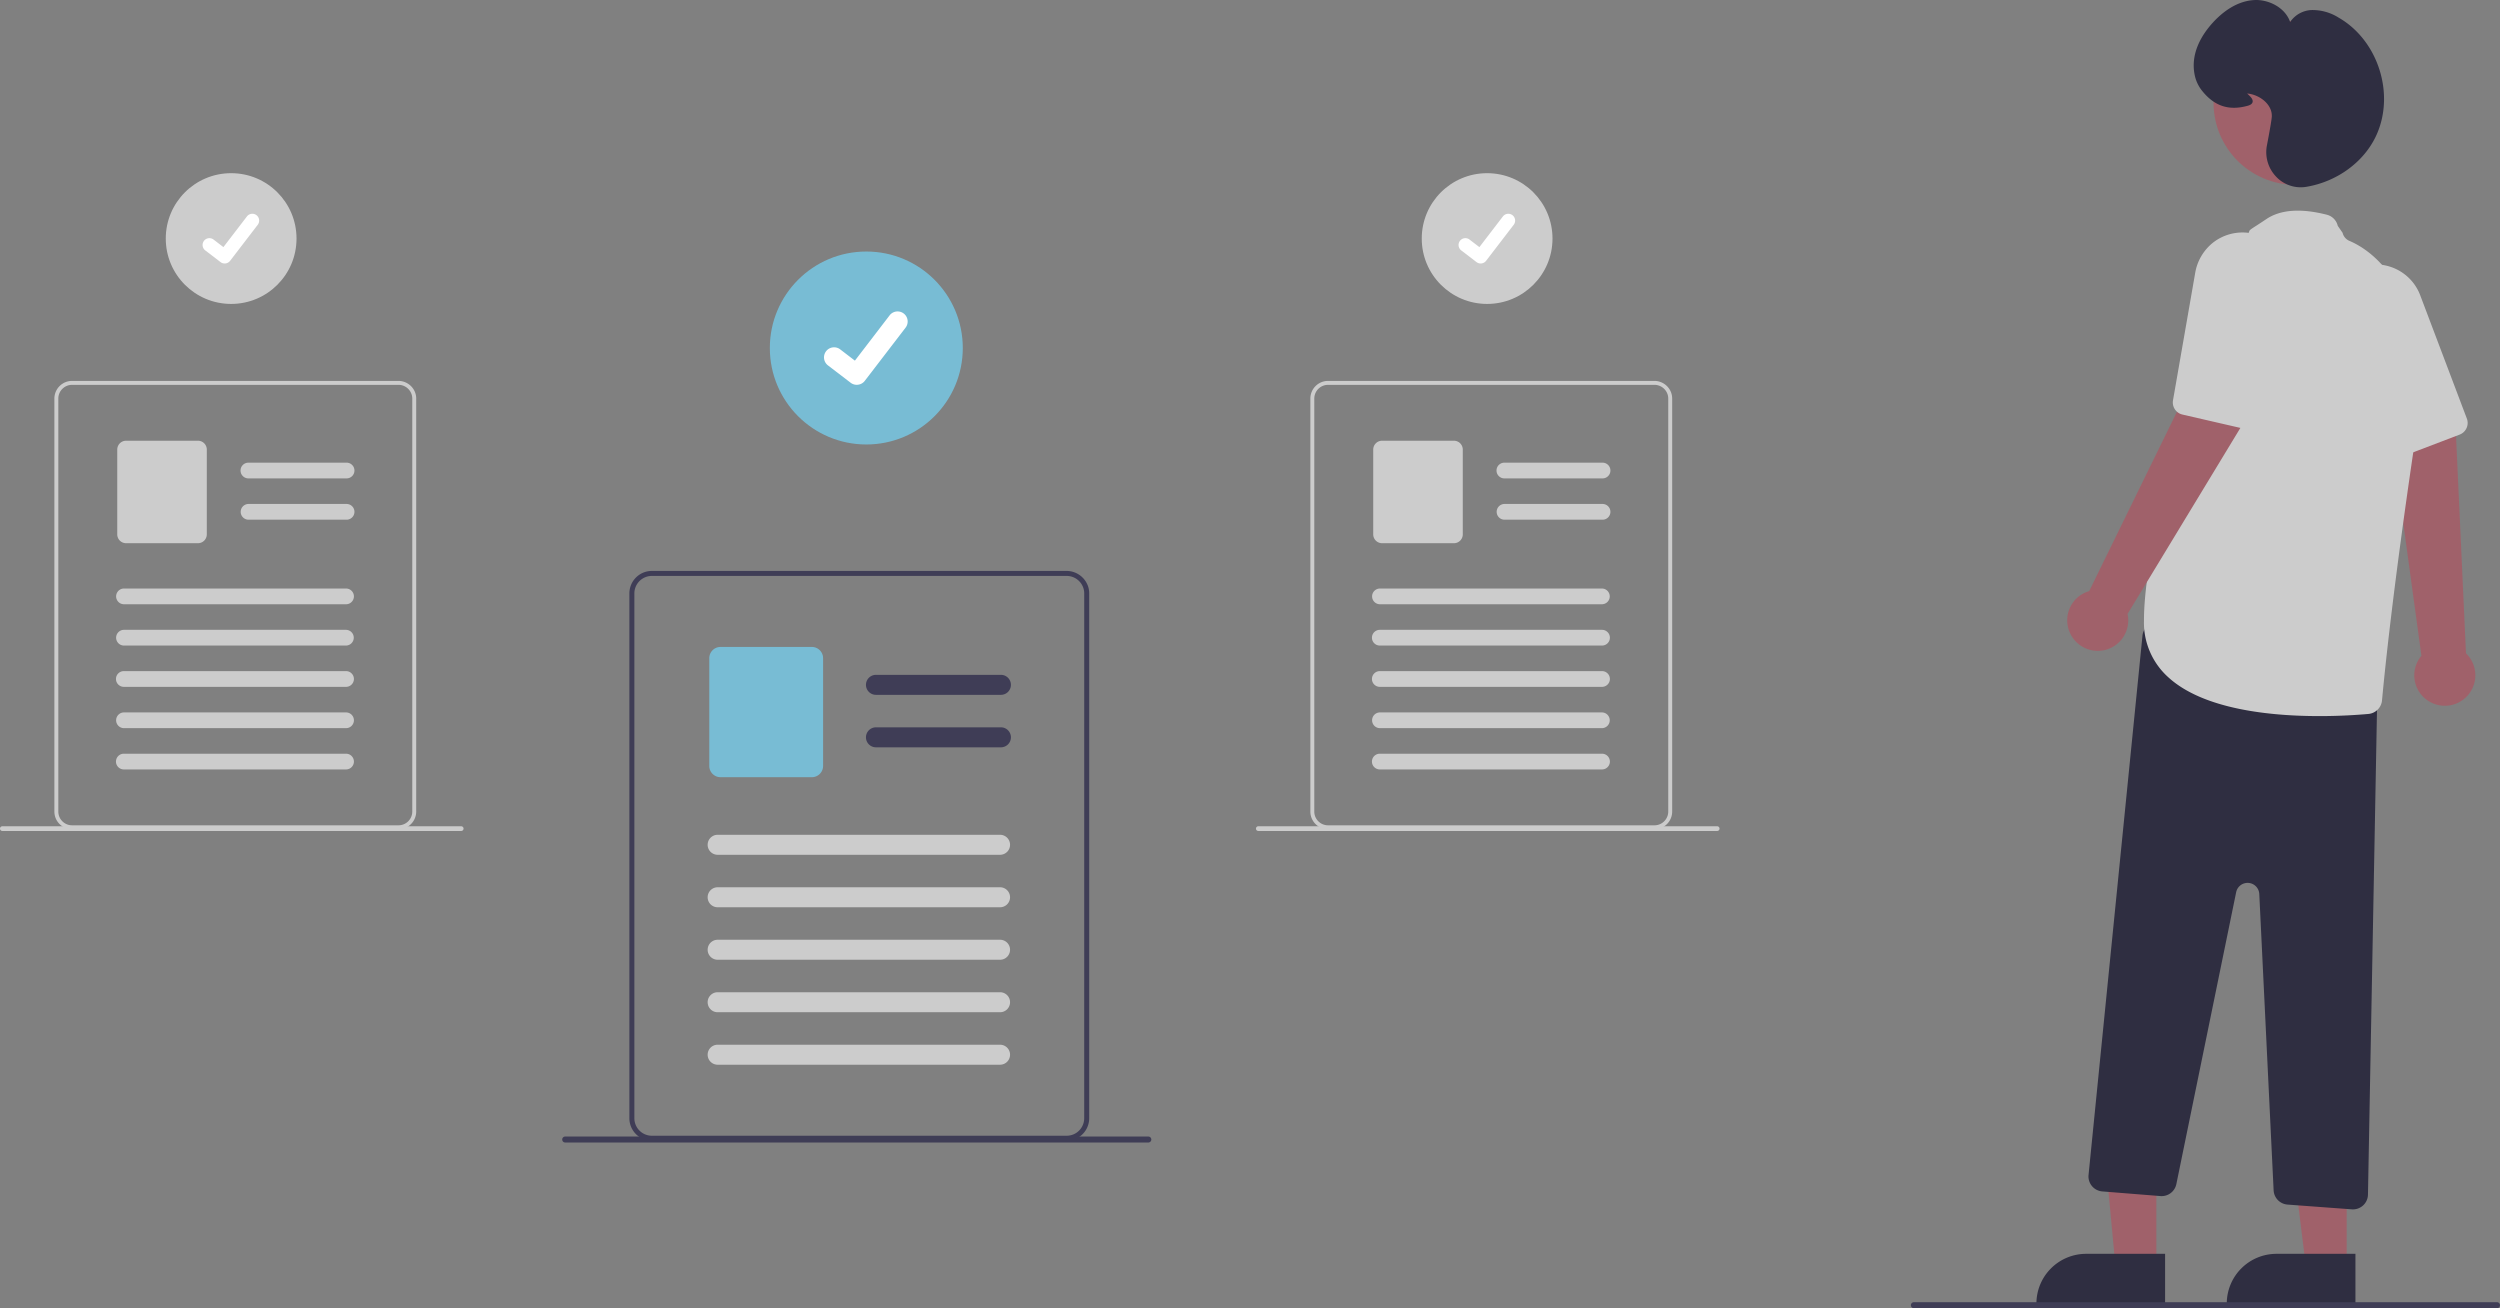 <svg xmlns="http://www.w3.org/2000/svg" data-name="Layer 1" width="836.004" height="437.462" viewBox="0 0 836.004 437.462" xmlns:xlink="http://www.w3.org/1999/xlink"><rect x="0" y="0" width="836.004" height="437.462" fill="#808080" stroke="none"/><g id="f59d61bb-6173-4011-886f-cab752b15cf5" data-name="Group 14"><path id="ea601028-2261-4201-a5c6-6d1fee0209f8-519" data-name="Path 284" d="M994.402,465.878a10.138,10.138,0,0,1-2.678-15.312l-10.57-77.264,22.019,1.081,3.457,75.363a10.192,10.192,0,0,1-12.228,16.132Z" transform="translate(-181.998 -231.269)" fill="#a0616a"/><path id="bab8e504-63c3-4a02-b094-c521f4d0da0a-520" data-name="Path 285" d="M1006.195,375.407a4.138,4.138,0,0,1-1.681,1.189l-19.788,7.552a4.157,4.157,0,0,1-5.281-2.194l-17.529-39.393a16.46,16.46,0,0,1-.805-11.649,16.01,16.01,0,0,1,12.185-10.924,15.269,15.269,0,0,1,6.578.093,15.947,15.947,0,0,1,11.461,9.963l15.585,41.2A4.166,4.166,0,0,1,1006.195,375.407Z" transform="translate(-181.998 -231.269)" fill="#ccc"/><path id="e3cfda6a-f51e-4c96-8af0-12d99ec512c5-521" data-name="Path 286" d="M903.079,654.462h-13.691l-4.966-53.057,18.657.25Z" transform="translate(-181.998 -231.269)" fill="#a0616a"/><path id="a90fb924-173c-4f4a-b9ae-ede5dff37993-522" data-name="Path 287" d="M879.609,650.551h26.4v16.625h-43.028a16.625,16.625,0,0,1,16.625-16.625h.003Z" transform="translate(-181.998 -231.269)" fill="#2f2e41"/><path id="f7d48866-455f-47a0-876b-9c2c9b7d2f2d-523" data-name="Path 288" d="M966.733,654.463h-13.691l-6.513-52.808h20.206Z" transform="translate(-181.998 -231.269)" fill="#a0616a"/><path id="ae80d259-143f-4a2f-8815-2d5111ab51c8-524" data-name="Path 289" d="M943.263,650.551h26.4v16.625h-43.028a16.625,16.625,0,0,1,16.625-16.625h.003Z" transform="translate(-181.998 -231.269)" fill="#2f2e41"/><path id="b7aaac11-5418-4b5b-a747-2fb27f89cd88-525" data-name="Path 290" d="M968.455,635.674l-21.5-1.592a5.032,5.032,0,0,1-4.655-4.768l-4.794-99.088a3.909,3.909,0,0,0-7.733-.6l-20,97.611a5.032,5.032,0,0,1-5.324,4l-19.438-1.555a5.025,5.025,0,0,1-4.609-5.409q.004-.049.009-.099l18.033-180.326a5.025,5.025,0,0,1,6.068-4.41l68.574,14.907a5.038,5.038,0,0,1,3.957,5l-3.193,171.412a5.028,5.028,0,0,1-5.013,4.932C968.71,635.688,968.583,635.683,968.455,635.674Z" transform="translate(-181.998 -231.269)" fill="#2f2e41"/><circle id="eccc2a78-7d3a-4be1-aa48-fb8bb5d1e30a" data-name="Ellipse 40" cx="767.645" cy="34.378" r="27.428" fill="#a0616a"/><path id="a0a57a86-6e42-4b50-b3a1-f8a38df428dd-526" data-name="Path 291" d="M907.087,457.756a24.525,24.525,0,0,1-8.145-18.835c0-39.422,34.123-127.5,35.192-130.243.1-.662,1-.948,5.728-4.139s11.542-3.684,20.257-1.458a5,5,0,0,1,3.629,3.706l1.621,2.342a3.9,3.9,0,0,0,2.27,2.687c7.028,2.961,29.368,16.615,21.755,68-7.071,47.733-9.941,75.8-10.846,85.659a5.015,5.015,0,0,1-4.547,4.54c-3.446.308-9.36.719-16.4.719C941.266,470.729,918.869,468.529,907.087,457.756Z" transform="translate(-181.998 -231.269)" fill="#ccc"/><path id="e2026d9f-0f48-4627-b939-bcbd235b248e-527" data-name="Path 292" d="M874.312,443.151a10.137,10.137,0,0,1,6.309-14.207l34.276-70.047,17.682,13.167-39.122,64.505a10.192,10.192,0,0,1-19.143,6.582Z" transform="translate(-181.998 -231.269)" fill="#a0616a"/><path id="aa5178ad-b05d-4950-85b1-a624717fe499-528" data-name="Path 293" d="M934.514,374.602a4.137,4.137,0,0,1-2.058.051l-20.64-4.755a4.157,4.157,0,0,1-3.163-4.764l7.4-42.478a16.461,16.461,0,0,1,5.822-10.122,16.011,16.011,0,0,1,16.205-2.281,15.269,15.269,0,0,1,5.41,3.742,15.947,15.947,0,0,1,3.965,14.659l-10.017,42.892a4.166,4.166,0,0,1-2.924,3.056Z" transform="translate(-181.998 -231.269)" fill="#ccc"/><path id="f1455aca-238f-491a-b535-1c1a045e39f4-529" data-name="Path 294" d="M943.221,290.429a11.82,11.82,0,0,1-3.171-10.482c.956-5,1.518-8.275,1.625-9.466h0c.364-4.073-3.754-7.371-7.828-7.9-.158-.021-.29-.034-.4-.043.1.1.215.206.313.3.774.727,1.737,1.632,1.508,2.566-.138.562-.652.961-1.571,1.218-6.372,1.783-11.28.146-15.445-5.155a12.313,12.313,0,0,1-2.351-5.135c-1.492-7.32,2.483-13.56,6.081-17.505,2.967-3.253,7.776-7.2,13.841-7.54,4.716-.263,10.325,2.451,12,7.342a9.112,9.112,0,0,1,7.1-4,16.374,16.374,0,0,1,9.111,2.534c13.3,7.618,19.015,25.766,12.481,39.63-4.11,8.721-13.015,15.213-23.239,16.943a11.613,11.613,0,0,1-1.937.164,11.3,11.3,0,0,1-8.125-3.467Z" transform="translate(-181.998 -231.269)" fill="#2f2e41"/></g><path id="f152a38b-6c6f-456c-96ce-4c801960ccf2-530" data-name="Path 336" d="M545.657,426.839a7.6,7.6,0,0,0-6.95-4.65h-138.725a7.524,7.524,0,0,0-7.52,7.52v175.5a7.524,7.524,0,0,0,7.52,7.52h138.73a7.53,7.53,0,0,0,7.52-7.52v-175.5a7.385,7.385,0,0,0-.57-2.87Zm-1.1,178.37a5.857,5.857,0,0,1-5.85,5.85h-138.725a5.851,5.851,0,0,1-5.85-5.849v-175.5a5.858,5.858,0,0,1,5.85-5.85h138.73a5.879,5.879,0,0,1,5.43,3.68,6.486,6.486,0,0,1,.22.66,5.801,5.801,0,0,1,.2,1.51Z" transform="translate(-181.998 -231.269)" fill="#3f3d56"/><path id="fabca9b7-6499-499c-b0ba-e512eedfa0e6-531" data-name="Path 337" d="M516.707,463.624H474.921a3.343,3.343,0,1,1,0-6.686h41.786a3.343,3.343,0,1,1,0,6.686Z" transform="translate(-181.998 -231.269)" fill="#3f3d56"/><path id="b1b2178d-f6c7-4a19-857a-cc93cc70df69-532" data-name="Path 338" d="M516.707,481.174H474.921a3.343,3.343,0,1,1,0-6.686h41.786a3.343,3.343,0,1,1,0,6.686Z" transform="translate(-181.998 -231.269)" fill="#3f3d56"/><path id="bd84b5e9-e9c5-4886-bcfd-3c769a5bd20c-533" data-name="Path 339" d="M453.481,491.167h-30.537a3.765,3.765,0,0,1-3.761-3.761v-36.036a3.765,3.765,0,0,1,3.761-3.761h30.537a3.765,3.765,0,0,1,3.761,3.761v36.036A3.765,3.765,0,0,1,453.481,491.167Z" transform="translate(-181.998 -231.269)" fill="#78bcd4"/><path id="ad20b6ae-6256-4ad3-9ba5-bff6ef303c78-534" data-name="Path 340" d="M516.417,517.11h-94.436a3.343,3.343,0,0,1,0-6.686h94.436a3.343,3.343,0,1,1,0,6.686Z" transform="translate(-181.998 -231.269)" fill="#ccc"/><path id="f5b31b5a-d389-4394-a0c3-430493f21651-535" data-name="Path 341" d="M516.417,534.66h-94.436a3.343,3.343,0,0,1,0-6.686h94.436a3.343,3.343,0,1,1,0,6.686Z" transform="translate(-181.998 -231.269)" fill="#ccc"/><path id="e6b00d4f-f233-434b-82e7-f520ed55a592-536" data-name="Path 342" d="M516.417,552.21h-94.436a3.343,3.343,0,0,1,0-6.686h94.436a3.343,3.343,0,1,1,0,6.686Z" transform="translate(-181.998 -231.269)" fill="#ccc"/><path id="f83e6214-6629-4e95-ad35-3c9b0c78a3d6-537" data-name="Path 343" d="M516.417,569.76h-94.436a3.343,3.343,0,0,1,0-6.686h94.436a3.343,3.343,0,1,1,0,6.686Z" transform="translate(-181.998 -231.269)" fill="#ccc"/><path id="b83f14e7-a754-4235-a578-aebf681d4a1c-538" data-name="Path 344" d="M516.417,587.31h-94.436a3.343,3.343,0,0,1,0-6.686h94.436a3.343,3.343,0,1,1,0,6.686Z" transform="translate(-181.998 -231.269)" fill="#ccc"/><path id="a38c097c-1c01-4356-80b1-56a89c2c58fa-539" data-name="Path 349" d="M822.002,668.731h195a1,1,0,0,0,0-2h-195a1,1,0,0,0,0,2Z" transform="translate(-181.998 -231.269)" fill="#3f3d56"/><circle id="af1d3ae0-b86a-44f8-8168-f2f371efc620" data-name="Ellipse 44" cx="289.696" cy="116.373" r="32.262" fill="#78bcd4"/><path id="b4906b3b-71df-4c7e-84d8-52e6769e6d26-540" data-name="Path 395" d="M468.497,359.949a3.346,3.346,0,0,1-2.013-.669l-.036-.027-7.582-5.8a3.369,3.369,0,1,1,4.1-5.348l4.911,3.766,11.605-15.14a3.368,3.368,0,0,1,4.722-.624l.001.001-.072.1.074-.1a3.372,3.372,0,0,1,.623,4.723l-13.65,17.8a3.37,3.37,0,0,1-2.68,1.314Z" transform="translate(-181.998 -231.269)" fill="#fff"/><circle id="eb67bc87-0ab3-400d-9346-8836e9b135a0" data-name="Ellipse 46" cx="77.296" cy="79.773" r="21.862" fill="#ccc"/><path id="a587243e-22a7-4e92-b127-7238b8715868-541" data-name="Path 408" d="M257.127,319.381a2.268,2.268,0,0,1-1.364-.453l-.024-.018-5.138-3.934a2.283,2.283,0,0,1,2.776-3.624l3.328,2.552,7.864-10.256a2.282,2.282,0,0,1,3.199-.422l.001 0-.049.066.05-.065a2.285,2.285,0,0,1,.422,3.2l-9.25,12.064a2.283,2.283,0,0,1-1.816.891Z" transform="translate(-181.998 -231.269)" fill="#fff"/><path id="b24c2fd4-5735-4a8b-b246-c12b52e11f5f-542" data-name="Path 410" d="M320.729,362.302a5.982,5.982,0,0,0-5.468-3.659h-109.161a5.92,5.92,0,0,0-5.917,5.917v138.093a5.92,5.92,0,0,0,5.917,5.917h109.161a5.925,5.925,0,0,0,5.917-5.917v-138.093A5.81,5.81,0,0,0,320.729,362.302Zm-.865,140.352a4.609,4.609,0,0,1-4.6,4.6h-109.164a4.6,4.6,0,0,1-4.6-4.6h0v-138.094a4.609,4.609,0,0,1,4.6-4.6h109.161a4.626,4.626,0,0,1,4.273,2.9,5.108,5.108,0,0,1,.173.519,4.559,4.559,0,0,1,.158,1.188Z" transform="translate(-181.998 -231.269)" fill="#ccc"/><path id="f030a160-4767-48dc-a1cd-6e8d6a87c559-543" data-name="Path 411" d="M297.946,391.247h-32.88a2.63,2.63,0,0,1,0-5.261h32.879a2.631,2.631,0,0,1,0,5.261Z" transform="translate(-181.998 -231.269)" fill="#ccc"/><path id="f0576b91-fb67-46c0-9bc8-b0d78fa4e393-544" data-name="Path 412" d="M297.946,405.057h-32.88a2.631,2.631,0,0,1,0-5.261h32.879a2.631,2.631,0,0,1,0,5.261Z" transform="translate(-181.998 -231.269)" fill="#ccc"/><path id="bb47cdff-cafb-4bb6-bfa7-d7f244c106f8-545" data-name="Path 413" d="M248.195,412.92h-24.028a2.962,2.962,0,0,1-2.959-2.959v-28.355a2.962,2.962,0,0,1,2.959-2.959h24.028a2.963,2.963,0,0,1,2.959,2.959v28.355a2.962,2.962,0,0,1-2.959,2.959Z" transform="translate(-181.998 -231.269)" fill="#ccc"/><path id="b9c4730d-541e-403a-bfc4-7f597a133cff-546" data-name="Path 414" d="M297.717,433.333h-74.307a2.631,2.631,0,0,1,0-5.261h74.307a2.63,2.63,0,0,1,0,5.261Z" transform="translate(-181.998 -231.269)" fill="#ccc"/><path id="b0b4ad5b-1090-4149-ad9f-38443074182d-547" data-name="Path 415" d="M297.717,447.147h-74.307a2.631,2.631,0,0,1,0-5.261h74.307a2.631,2.631,0,0,1,0,5.261Z" transform="translate(-181.998 -231.269)" fill="#ccc"/><path id="a36ae105-a865-43f2-a38b-4a3728e49bb5-548" data-name="Path 416" d="M297.717,460.952h-74.307a2.63,2.63,0,0,1,0-5.261h74.307a2.63,2.63,0,0,1,0,5.261Z" transform="translate(-181.998 -231.269)" fill="#ccc"/><path id="bd69ee89-5535-4e79-aba4-c83b03de0083-549" data-name="Path 417" d="M297.717,474.765h-74.307a2.631,2.631,0,0,1,0-5.261h74.307a2.63,2.63,0,0,1,0,5.261Z" transform="translate(-181.998 -231.269)" fill="#ccc"/><path id="a075ca9b-1e14-49c6-b2ff-3fb4066a82fb-550" data-name="Path 418" d="M297.717,488.571h-74.307a2.63,2.63,0,0,1,0-5.261h74.307a2.63,2.63,0,1,1,0,5.261Z" transform="translate(-181.998 -231.269)" fill="#ccc"/><path id="b99f005d-5535-4af5-95d9-44a7a4f0c0b8-551" data-name="Path 419" d="M182.789,509.147h153.434a.787.787,0,0,0,0-1.574h-153.434a.787.787,0,1,0-.009,1.574Z" transform="translate(-181.998 -231.269)" fill="#ccc"/><circle id="b1c5fac5-a790-403a-b8d0-31ae0bc4b4ba" data-name="Ellipse 46" cx="497.296" cy="79.773" r="21.862" fill="#ccc"/><path id="a5ae1e6c-de0b-426c-a811-1990f7b7ccda-552" data-name="Path 408" d="M677.127,319.381a2.268,2.268,0,0,1-1.364-.453l-.024-.018-5.138-3.934a2.283,2.283,0,0,1,2.776-3.624l3.328,2.552,7.864-10.256a2.282,2.282,0,0,1,3.199-.422l.001 0-.049.066.05-.065a2.285,2.285,0,0,1,.422,3.2l-9.25,12.064a2.283,2.283,0,0,1-1.816.891Z" transform="translate(-181.998 -231.269)" fill="#fff"/><path id="e481f25f-f0ef-423d-9e4a-b2d79b6febf5-553" data-name="Path 410" d="M740.729,362.302a5.982,5.982,0,0,0-5.468-3.659h-109.161a5.92,5.92,0,0,0-5.917,5.917v138.093a5.92,5.92,0,0,0,5.917,5.917h109.161a5.925,5.925,0,0,0,5.917-5.917v-138.093A5.81,5.81,0,0,0,740.729,362.302Zm-.865,140.352a4.609,4.609,0,0,1-4.6,4.6h-109.164a4.6,4.6,0,0,1-4.6-4.6h0v-138.094a4.609,4.609,0,0,1,4.6-4.6h109.161a4.626,4.626,0,0,1,4.273,2.9,5.108,5.108,0,0,1,.173.519,4.559,4.559,0,0,1,.158,1.188Z" transform="translate(-181.998 -231.269)" fill="#ccc"/><path id="a5b052e7-0a6d-48d5-ba9e-291ff1ca3bfd-554" data-name="Path 411" d="M717.946,391.247h-32.88a2.63,2.63,0,0,1,0-5.261h32.879a2.631,2.631,0,0,1,0,5.261Z" transform="translate(-181.998 -231.269)" fill="#ccc"/><path id="bd247f09-cb3d-4df5-9c12-787ea9e72b07-555" data-name="Path 412" d="M717.946,405.057h-32.88a2.631,2.631,0,0,1,0-5.261h32.879a2.631,2.631,0,0,1,0,5.261Z" transform="translate(-181.998 -231.269)" fill="#ccc"/><path id="b3d7a89f-9ffc-4079-aa15-40ad611f9a98-556" data-name="Path 413" d="M668.195,412.92h-24.028a2.962,2.962,0,0,1-2.959-2.959v-28.355a2.962,2.962,0,0,1,2.959-2.959h24.028a2.963,2.963,0,0,1,2.959,2.959v28.355a2.962,2.962,0,0,1-2.959,2.959Z" transform="translate(-181.998 -231.269)" fill="#ccc"/><path id="e1bf4aca-fc8d-43da-a727-289201e2eac7-557" data-name="Path 414" d="M717.717,433.333h-74.307a2.631,2.631,0,0,1,0-5.261h74.307a2.631,2.631,0,0,1,0,5.261Z" transform="translate(-181.998 -231.269)" fill="#ccc"/><path id="b286f981-abb8-47cd-9209-f09770ef33ad-558" data-name="Path 415" d="M717.717,447.147h-74.307a2.63,2.63,0,0,1,0-5.261h74.307a2.63,2.63,0,0,1,0,5.261Z" transform="translate(-181.998 -231.269)" fill="#ccc"/><path id="ad15bc08-a918-4115-a327-9a31c97a6753-559" data-name="Path 416" d="M717.717,460.952h-74.307a2.63,2.63,0,0,1,0-5.261h74.307a2.63,2.63,0,1,1,0,5.261Z" transform="translate(-181.998 -231.269)" fill="#ccc"/><path id="a508ff04-1989-4f94-915f-90cf16933556-560" data-name="Path 417" d="M717.717,474.765h-74.307a2.631,2.631,0,0,1,0-5.261h74.307a2.631,2.631,0,0,1,0,5.261Z" transform="translate(-181.998 -231.269)" fill="#ccc"/><path id="e65b0501-2d31-4d85-b27f-ea92835ed026-561" data-name="Path 418" d="M717.717,488.571h-74.307a2.63,2.63,0,1,1,0-5.261h74.307a2.63,2.63,0,1,1,0,5.261Z" transform="translate(-181.998 -231.269)" fill="#ccc"/><path id="a3e956aa-8abe-48aa-ba4a-17518f20fda0-562" data-name="Path 419" d="M602.789,509.147h153.434a.787.787,0,0,0,0-1.574h-153.434a.787.787,0,1,0-.009,1.574Z" transform="translate(-181.998 -231.269)" fill="#ccc"/><path id="b01c4841-6b77-41d3-9bc6-bba4643c130f-563" data-name="Path 420" d="M371.002,613.328h195a1,1,0,0,0,0-2h-195a1,1,0,0,0,0,2Z" transform="translate(-181.998 -231.269)" fill="#3f3d56"/></svg>